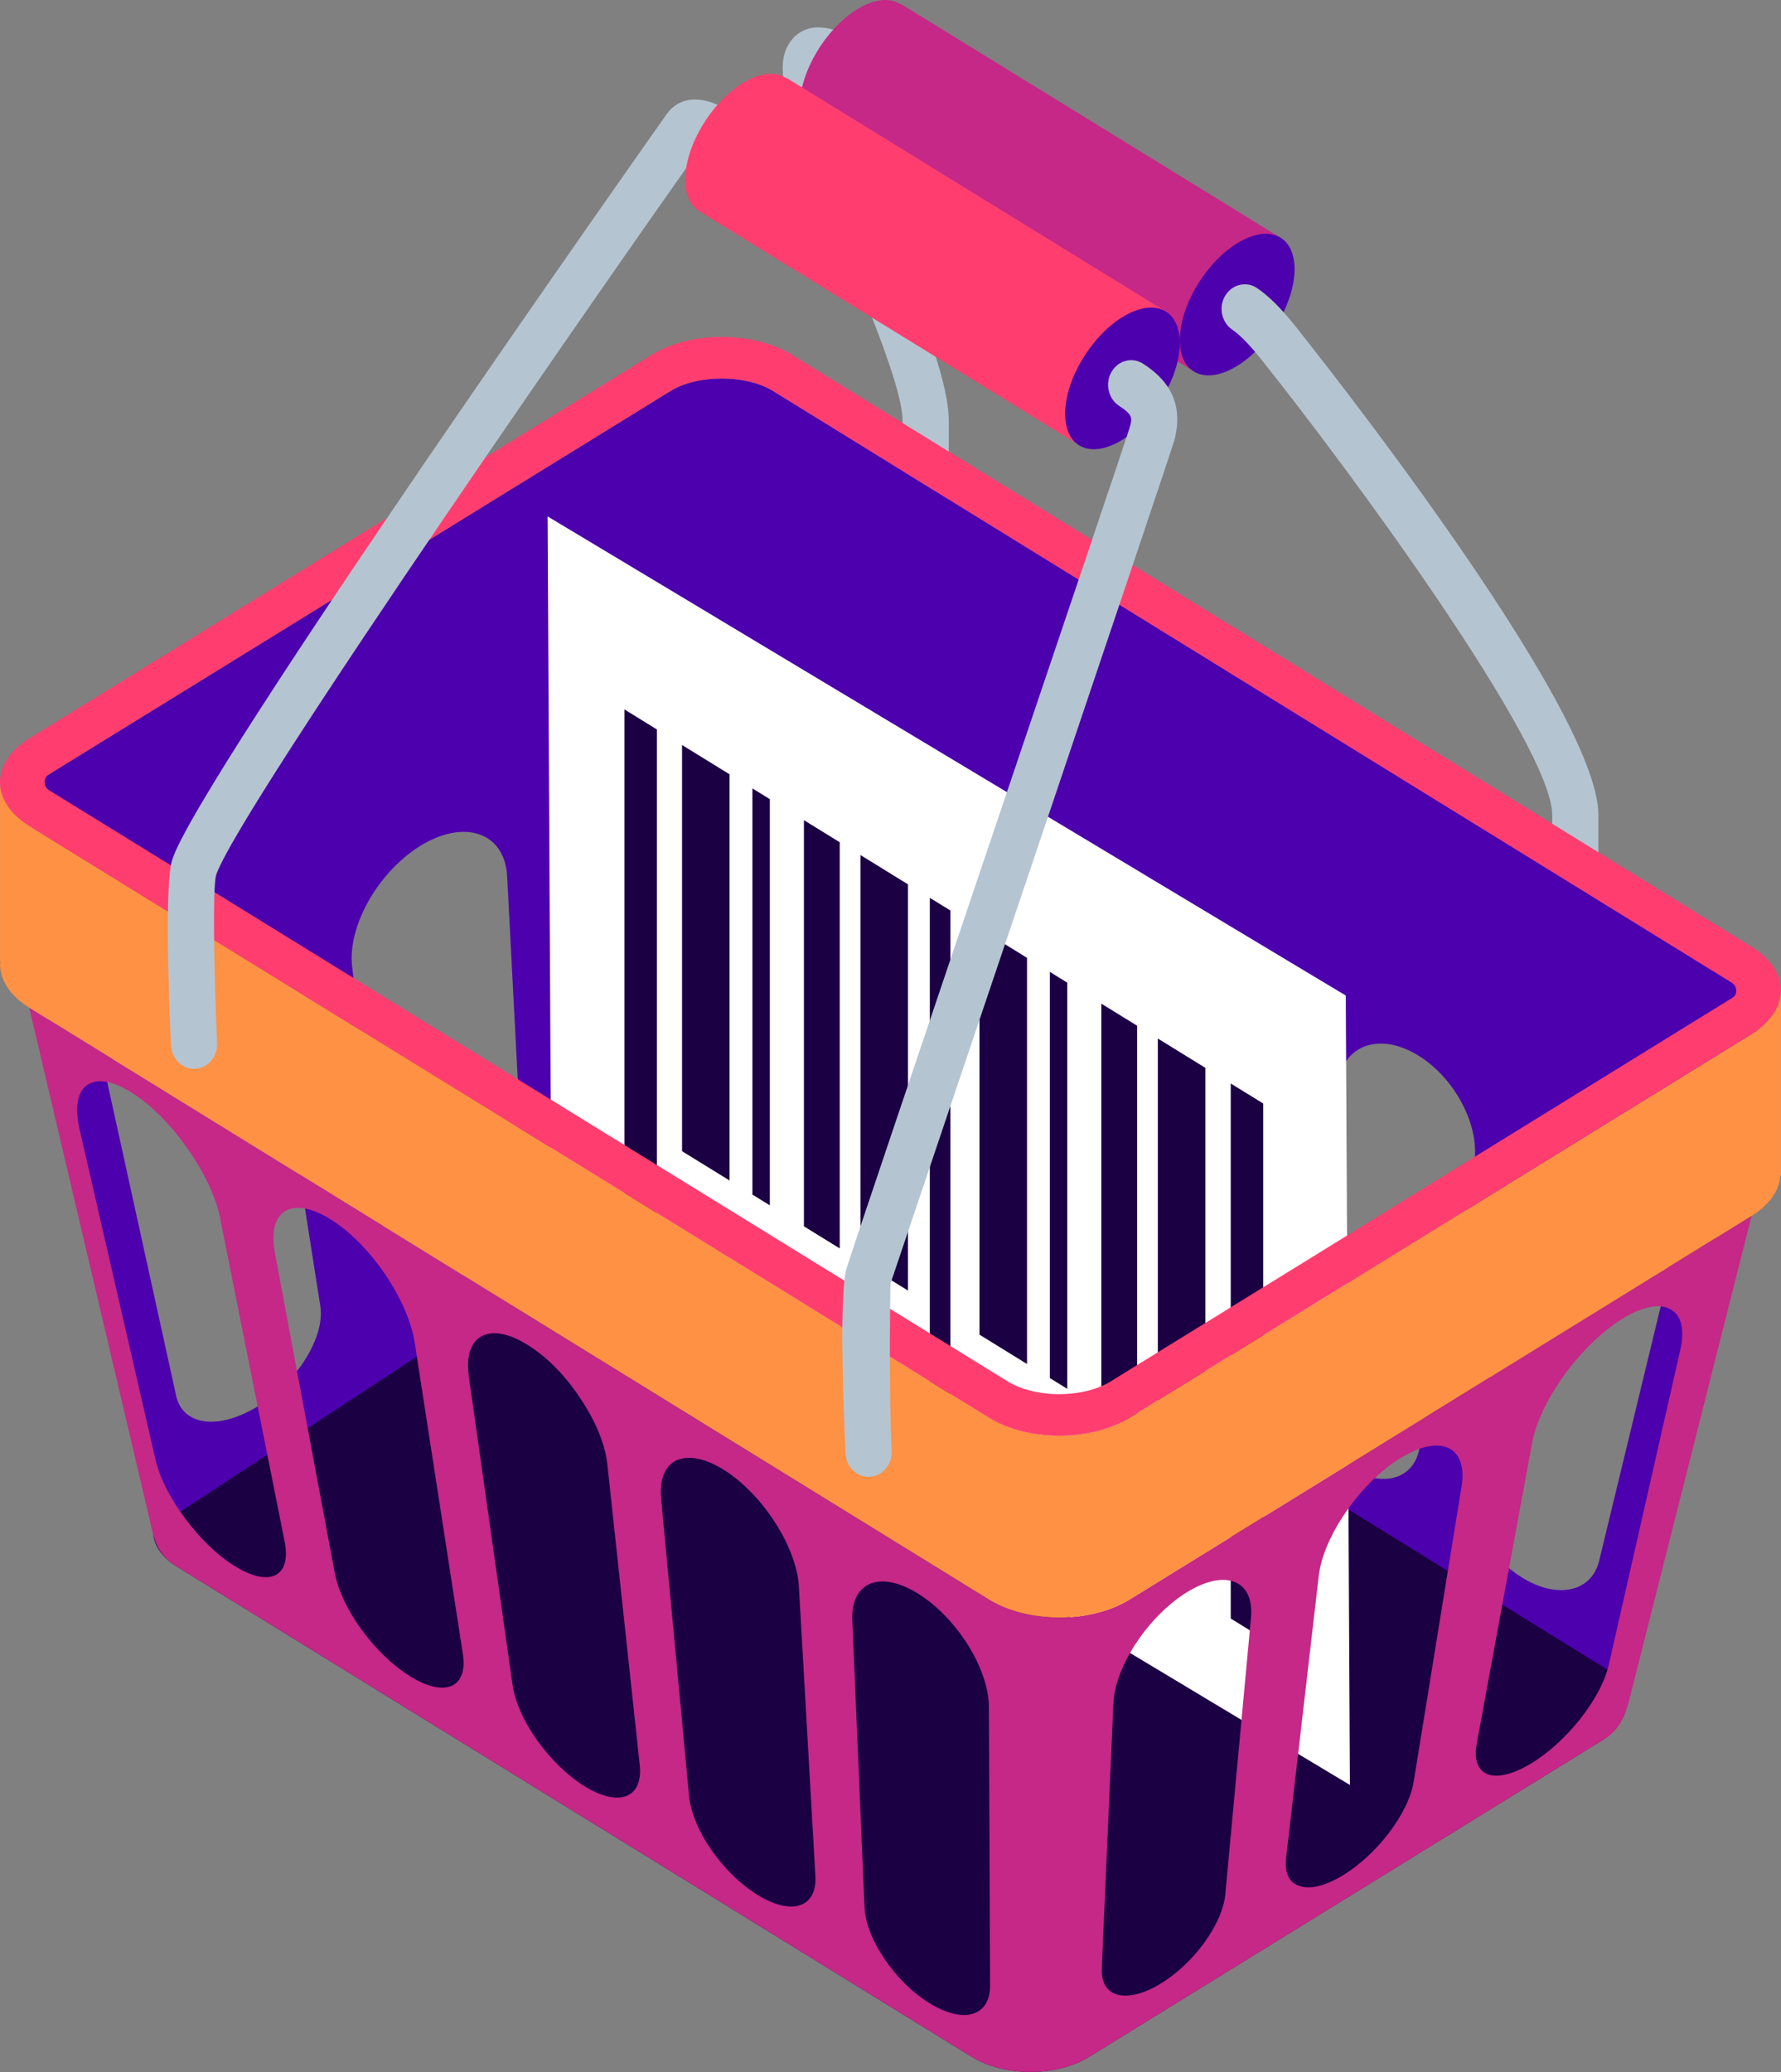 <svg width="49" height="57" viewBox="0 0 49 57" fill="none" xmlns="http://www.w3.org/2000/svg">
<rect x="0" y="0" width="49" height="57" fill="#808080" stroke="none"/>
<path d="M44.144 47.834L29.959 56.583C29.067 57.131 27.628 57.131 26.741 56.583L4.848 43.084C3.961 42.535 4.027 41.597 4.848 41.096L18.799 32.497L27.735 38.008C28.088 38.225 28.601 38.35 29.141 38.35C29.68 38.35 30.194 38.225 30.547 38.008L30.991 37.734L44.144 45.848C44.954 46.309 44.994 47.174 44.144 47.834Z" fill="#1B0044"/>
<path d="M25.468 15.5C25.116 15.5 24.832 15.196 24.832 14.821V11.574C24.832 10.702 23.893 8.454 23.138 6.649C21.677 3.154 21.214 1.866 21.75 1.138C22.161 0.582 22.927 0.63 23.752 1.27C24.34 1.726 24.117 2.189 24.035 2.321C23.977 2.413 23.659 2.856 23.051 2.458C22.975 2.408 22.911 2.343 22.863 2.269C22.861 2.268 22.859 2.267 22.858 2.265C23.057 3.126 23.786 4.869 24.298 6.095C25.226 8.315 26.103 10.412 26.103 11.574V14.821C26.103 15.196 25.819 15.5 25.468 15.5Z" fill="#B5C4D1"/>
<path d="M47.911 27.244C47.873 27.199 47.799 27.123 47.659 27.032L21.266 10.753C20.913 10.536 20.4 10.41 19.86 10.41C19.32 10.41 18.807 10.536 18.454 10.753L1.34 21.305C1.28 21.343 1.24 21.376 1.203 21.407L1.195 21.397L1.196 21.412C1.147 21.455 1.112 21.492 1.094 21.517L1.21 22.164L1.323 28.037L4.189 42.091L19.043 32.349C19.93 31.801 21.373 31.801 22.26 32.349L44.71 46.228L48.376 28.319C48.531 28.228 47.884 27.278 47.911 27.244ZM7.144 38.653C6.61 38.995 6.091 39.139 5.68 39.104C5.263 39.064 4.953 38.835 4.851 38.419L2.943 29.733C3.087 28.751 3.836 27.672 4.873 27.079C5.52 26.707 6.156 26.61 6.642 26.765C7.123 26.907 7.46 27.284 7.546 27.849L8.812 35.924C8.946 36.774 8.197 37.979 7.144 38.653ZM12.682 35.119C12.179 35.438 11.704 35.564 11.345 35.501C10.976 35.444 10.72 35.192 10.667 34.759L9.689 26.605C9.55 25.451 10.442 23.91 11.666 23.207C12.276 22.864 12.837 22.802 13.254 22.978C13.66 23.143 13.927 23.544 13.954 24.126L14.387 32.418C14.435 33.291 13.671 34.485 12.682 35.119ZM19.641 29.111C19.609 30.007 18.834 31.19 17.893 31.79C17.423 32.092 16.99 32.195 16.669 32.115C16.354 32.035 16.145 31.761 16.14 31.316L15.953 22.962C15.926 21.785 16.84 20.261 17.979 19.615C18.551 19.289 19.053 19.256 19.401 19.456C19.753 19.638 19.956 20.055 19.935 20.649L19.641 29.111ZM25.409 22.898L24.916 31.007C24.863 31.926 24.099 32.206 23.212 31.646C22.768 31.366 22.378 30.933 22.105 30.459C21.822 29.979 21.656 29.448 21.672 28.974L21.945 20.803C21.977 19.735 22.79 19.318 23.757 19.9C24.243 20.186 24.677 20.677 24.97 21.226C25.274 21.768 25.44 22.367 25.409 22.898ZM30.331 25.867L29.518 33.879C29.428 34.792 28.615 35.05 27.712 34.484C27.258 34.193 26.867 33.759 26.595 33.279C26.317 32.8 26.167 32.268 26.199 31.806L26.776 23.721C26.851 22.665 27.718 22.27 28.711 22.864C29.209 23.161 29.642 23.652 29.94 24.206C30.23 24.743 30.385 25.342 30.331 25.867ZM35.377 28.911L34.232 36.826C34.099 37.728 33.244 37.962 32.314 37.379C31.855 37.089 31.459 36.643 31.186 36.163C30.919 35.684 30.78 35.158 30.828 34.701L31.732 26.714C31.849 25.668 32.769 25.291 33.784 25.902C34.303 26.211 34.736 26.702 35.019 27.256C35.312 27.798 35.452 28.397 35.377 28.911ZM37.028 40.343C36.553 40.046 36.157 39.601 35.89 39.121C35.628 38.641 35.5 38.116 35.574 37.665L36.815 29.778C36.975 28.745 37.947 28.391 38.996 29.02C39.52 29.334 39.962 29.836 40.241 30.384C40.524 30.933 40.647 31.526 40.551 32.035L39.054 39.84C38.888 40.731 37.98 40.943 37.028 40.343ZM45.858 35.244L43.998 42.93C43.789 43.803 42.828 43.998 41.86 43.386C41.369 43.078 40.968 42.627 40.717 42.148C40.455 41.668 40.337 41.148 40.427 40.703L42.026 32.925C42.234 31.903 43.276 31.578 44.351 32.224C44.891 32.548 45.329 33.051 45.607 33.605C45.874 34.147 45.981 34.741 45.858 35.244Z" fill="#4D00AD"/>
<path d="M37.14 49.102L15.181 35.92L15.066 14.205L37.026 27.386L37.14 49.102Z" fill="white"/>
<path d="M18.074 34.785L17.18 34.233V19.515L18.074 20.067V34.785Z" fill="#1B0044"/>
<path d="M34.755 45.074L33.861 44.523V29.805L34.755 30.356V45.074Z" fill="#1B0044"/>
<path d="M26.148 39.764L25.582 39.416V24.698L26.148 25.046V39.764Z" fill="#1B0044"/>
<path d="M20.072 32.473L18.765 31.667V20.494L20.072 21.3V32.473Z" fill="#1B0044"/>
<path d="M24.981 35.501L23.674 34.694V23.521L24.981 24.327V35.501Z" fill="#1B0044"/>
<path d="M23.103 34.342L22.118 33.734V22.561L23.103 23.169V34.342Z" fill="#1B0044"/>
<path d="M21.18 33.157L20.701 32.861V21.688L21.18 21.983V33.157Z" fill="#1B0044"/>
<path d="M28.256 37.521L26.948 36.714V25.541L28.256 26.348V37.521Z" fill="#1B0044"/>
<path d="M33.163 40.548L31.855 39.741V28.568L33.163 29.375V40.548Z" fill="#1B0044"/>
<path d="M31.285 39.389L30.3 38.782V27.608L31.285 28.216V39.389Z" fill="#1B0044"/>
<path d="M29.363 38.204L28.885 37.909V26.735L29.363 27.031V38.204Z" fill="#1B0044"/>
<path d="M31.081 43.998C30.012 44.66 28.271 44.66 27.201 43.998L0.802 27.718L1 28.551L4.186 42.092C4.263 42.458 4.404 42.811 4.847 43.084L26.742 56.584C27.629 57.132 29.067 57.132 29.96 56.584L44.145 47.836C44.579 47.567 44.691 47.192 44.809 46.826L47.977 34.291L48.191 33.445L31.081 43.998ZM6.442 43.067C5.961 42.771 5.485 42.297 5.099 41.776C4.705 41.252 4.4 40.674 4.281 40.162L2.186 31.054C1.972 30.111 2.309 29.626 2.972 29.768C3.17 29.812 3.394 29.912 3.646 30.07C3.86 30.208 4.079 30.379 4.287 30.578C4.608 30.881 4.913 31.236 5.174 31.617C5.612 32.241 5.939 32.92 6.057 33.515L7.83 42.399C8.028 43.386 7.404 43.678 6.442 43.067ZM11.274 46.105C10.787 45.802 10.321 45.339 9.953 44.837C9.579 44.323 9.301 43.759 9.21 43.266L7.564 34.469C7.345 33.32 8.002 32.891 9.038 33.508L9.2 33.61C9.713 33.953 10.214 34.486 10.61 35.072C11.016 35.679 11.315 36.341 11.406 36.91L12.733 45.489C12.882 46.441 12.224 46.704 11.274 46.105ZM16.056 49.12C15.587 48.824 15.131 48.367 14.775 47.869C14.421 47.372 14.169 46.824 14.102 46.35L12.898 37.86C12.738 36.718 13.476 36.328 14.543 37.014C15.09 37.357 15.603 37.901 15.987 38.499C16.383 39.087 16.651 39.733 16.71 40.281L17.601 48.555C17.698 49.475 17.009 49.721 16.056 49.12ZM20.819 52.111C20.35 51.815 19.906 51.371 19.569 50.884C19.233 50.399 19.003 49.869 18.959 49.412L18.189 41.222C18.088 40.126 18.862 39.767 19.937 40.446C20.466 40.784 20.969 41.319 21.337 41.901C21.706 42.479 21.947 43.103 21.979 43.632L22.433 51.599C22.486 52.49 21.759 52.706 20.819 52.111ZM25.556 55.092C25.078 54.796 24.653 54.356 24.336 53.888C24.009 53.408 23.801 52.894 23.785 52.45L23.449 44.563C23.407 43.507 24.229 43.181 25.288 43.856C25.817 44.192 26.298 44.713 26.651 45.282C26.993 45.843 27.207 46.441 27.207 46.956L27.239 54.625C27.239 55.481 26.485 55.68 25.556 55.092ZM34.418 44.501L33.711 52.111C33.632 52.941 32.826 54.037 31.901 54.585C31.439 54.859 31.04 54.944 30.75 54.87C30.463 54.796 30.297 54.551 30.313 54.151L30.633 46.854C30.675 45.853 31.568 44.484 32.637 43.81C33.172 43.477 33.648 43.386 33.968 43.517C34.289 43.644 34.465 43.981 34.418 44.501ZM40.21 40.898L38.895 49.005C38.756 49.885 37.869 51.038 36.919 51.603C36.441 51.889 36.037 51.973 35.764 51.883C35.481 51.804 35.336 51.542 35.384 51.112L36.283 43.342C36.4 42.341 37.281 41 38.307 40.257L38.382 40.206C38.425 40.179 38.473 40.149 38.517 40.119C38.564 40.092 38.614 40.062 38.661 40.035L38.681 40.024C39.163 39.755 39.574 39.703 39.852 39.834C40.157 39.978 40.303 40.344 40.21 40.898ZM46.224 37.156L44.262 45.796C44.048 46.733 43.082 47.943 42.097 48.527C41.606 48.817 41.2 48.904 40.933 48.806C40.669 48.709 40.549 48.423 40.628 47.973L42.151 39.692C42.327 38.734 43.129 37.501 44.06 36.705C44.236 36.552 44.422 36.409 44.61 36.294C44.818 36.163 45.016 36.066 45.193 36.009C45.514 35.901 45.775 35.907 45.957 36.015C46.25 36.17 46.363 36.563 46.224 37.156Z" fill="#C52887"/>
<path d="M48.999 27.241V32.349H48.983C48.967 32.509 48.924 32.668 48.833 32.817C48.705 33.045 48.491 33.263 48.191 33.445L31.082 43.998C30.013 44.66 28.271 44.66 27.202 43.998L0.803 27.718C0.492 27.523 0.273 27.301 0.145 27.061C0.049 26.884 0.001 26.701 0.001 26.519C0.001 26.496 0.012 26.479 0.012 26.456H0.001V21.517C0.001 21.699 0.049 21.882 0.145 22.058C0.274 22.299 0.493 22.522 0.803 22.716L27.202 38.995C28.271 39.658 30.013 39.658 31.082 38.995L48.191 28.444C48.491 28.26 48.705 28.044 48.833 27.815C48.913 27.683 48.962 27.547 48.983 27.41L48.999 27.241Z" fill="#FE9144"/>
<path d="M48.194 26.045L21.801 9.767C20.721 9.102 18.986 9.102 17.919 9.767L0.801 20.316C0.268 20.648 0.001 21.082 0.001 21.517C0.001 21.701 0.052 21.884 0.147 22.06C0.274 22.298 0.49 22.522 0.801 22.719L27.201 38.996C28.268 39.661 30.017 39.661 31.084 38.996L48.194 28.44C48.493 28.257 48.703 28.04 48.836 27.816C48.912 27.68 48.963 27.544 48.982 27.409C48.995 27.361 49.001 27.3 49.001 27.245C49.001 26.812 48.729 26.377 48.194 26.045ZM47.66 27.45L30.988 37.734L30.55 38.006C30.194 38.222 29.679 38.351 29.139 38.351C28.599 38.351 28.091 38.222 27.735 38.006L1.335 21.728C1.189 21.633 1.195 21.395 1.335 21.307L18.452 10.751C18.801 10.534 19.316 10.412 19.856 10.412C20.396 10.412 20.911 10.534 21.261 10.751L47.654 27.036C47.794 27.124 47.82 27.362 47.66 27.45Z" fill="#FF3E6F"/>
<path d="M5.339 29.401C5.003 29.401 4.721 29.118 4.705 28.755C4.645 27.444 4.527 24.323 4.737 23.653C5.432 21.431 18.23 3.293 18.354 3.123C18.765 2.567 19.533 2.616 20.357 3.255C20.945 3.711 20.722 4.174 20.64 4.305C20.582 4.398 20.264 4.841 19.656 4.443C19.58 4.393 19.517 4.328 19.468 4.254C19.39 4.206 19.304 4.159 19.233 4.129C17.689 6.278 6.491 22.33 5.942 24.084C5.849 24.46 5.886 26.77 5.974 28.689C5.992 29.064 5.721 29.383 5.371 29.4C5.36 29.4 5.349 29.401 5.339 29.401Z" fill="#B5C4D1"/>
<path d="M24.796 0.115L24.79 0.123C24.501 -0.069 24.07 -0.045 23.582 0.256C22.711 0.794 22.004 1.985 22.004 2.917C22.004 3.363 22.169 3.664 22.434 3.802L22.432 3.806L32.888 10.243L35.233 6.542L24.796 0.115Z" fill="#C52887"/>
<path d="M35.617 7.405C35.617 8.336 34.911 9.527 34.039 10.065C33.166 10.603 32.46 10.284 32.46 9.352C32.46 8.421 33.166 7.229 34.039 6.692C34.911 6.154 35.617 6.473 35.617 7.405Z" fill="#4D00AD"/>
<path d="M21.644 2.146L21.639 2.154C21.349 1.961 20.919 1.986 20.431 2.287C19.559 2.825 18.852 4.015 18.852 4.947C18.852 5.393 19.018 5.695 19.283 5.833L19.28 5.837L29.736 12.274L32.082 8.573L21.644 2.146Z" fill="#FF3E6F"/>
<path d="M32.46 9.436C32.46 10.367 31.754 11.558 30.882 12.096C30.01 12.634 29.304 12.315 29.304 11.383C29.304 10.451 30.01 9.26 30.882 8.722C31.753 8.185 32.46 8.504 32.46 9.436Z" fill="#4D00AD"/>
<path d="M23.897 40.626C23.56 40.626 23.279 40.342 23.263 39.98C23.202 38.669 23.084 35.549 23.295 34.877C23.614 33.855 30.987 12.107 31.085 11.746C31.15 11.5 31.172 11.416 30.79 11.165C30.49 10.969 30.397 10.551 30.58 10.231C30.763 9.911 31.155 9.811 31.453 10.007C31.969 10.345 32.617 10.93 32.31 12.112C32.223 12.442 24.5 35.308 24.5 35.308C24.5 35.308 24.444 37.994 24.532 39.913C24.549 40.287 24.279 40.605 23.928 40.624C23.918 40.625 23.907 40.626 23.897 40.626Z" fill="#B5C4D1"/>
<path d="M43.976 22.413V23.444L42.705 22.658V22.413C42.705 20.526 37.19 12.998 34.675 9.855C34.261 9.34 34.02 9.149 33.912 9.075C33.613 8.878 33.518 8.464 33.702 8.145C33.886 7.826 34.28 7.724 34.579 7.921C34.884 8.124 35.233 8.464 35.64 8.973C35.977 9.4 43.976 19.419 43.976 22.413Z" fill="#B5C4D1"/>
</svg>
